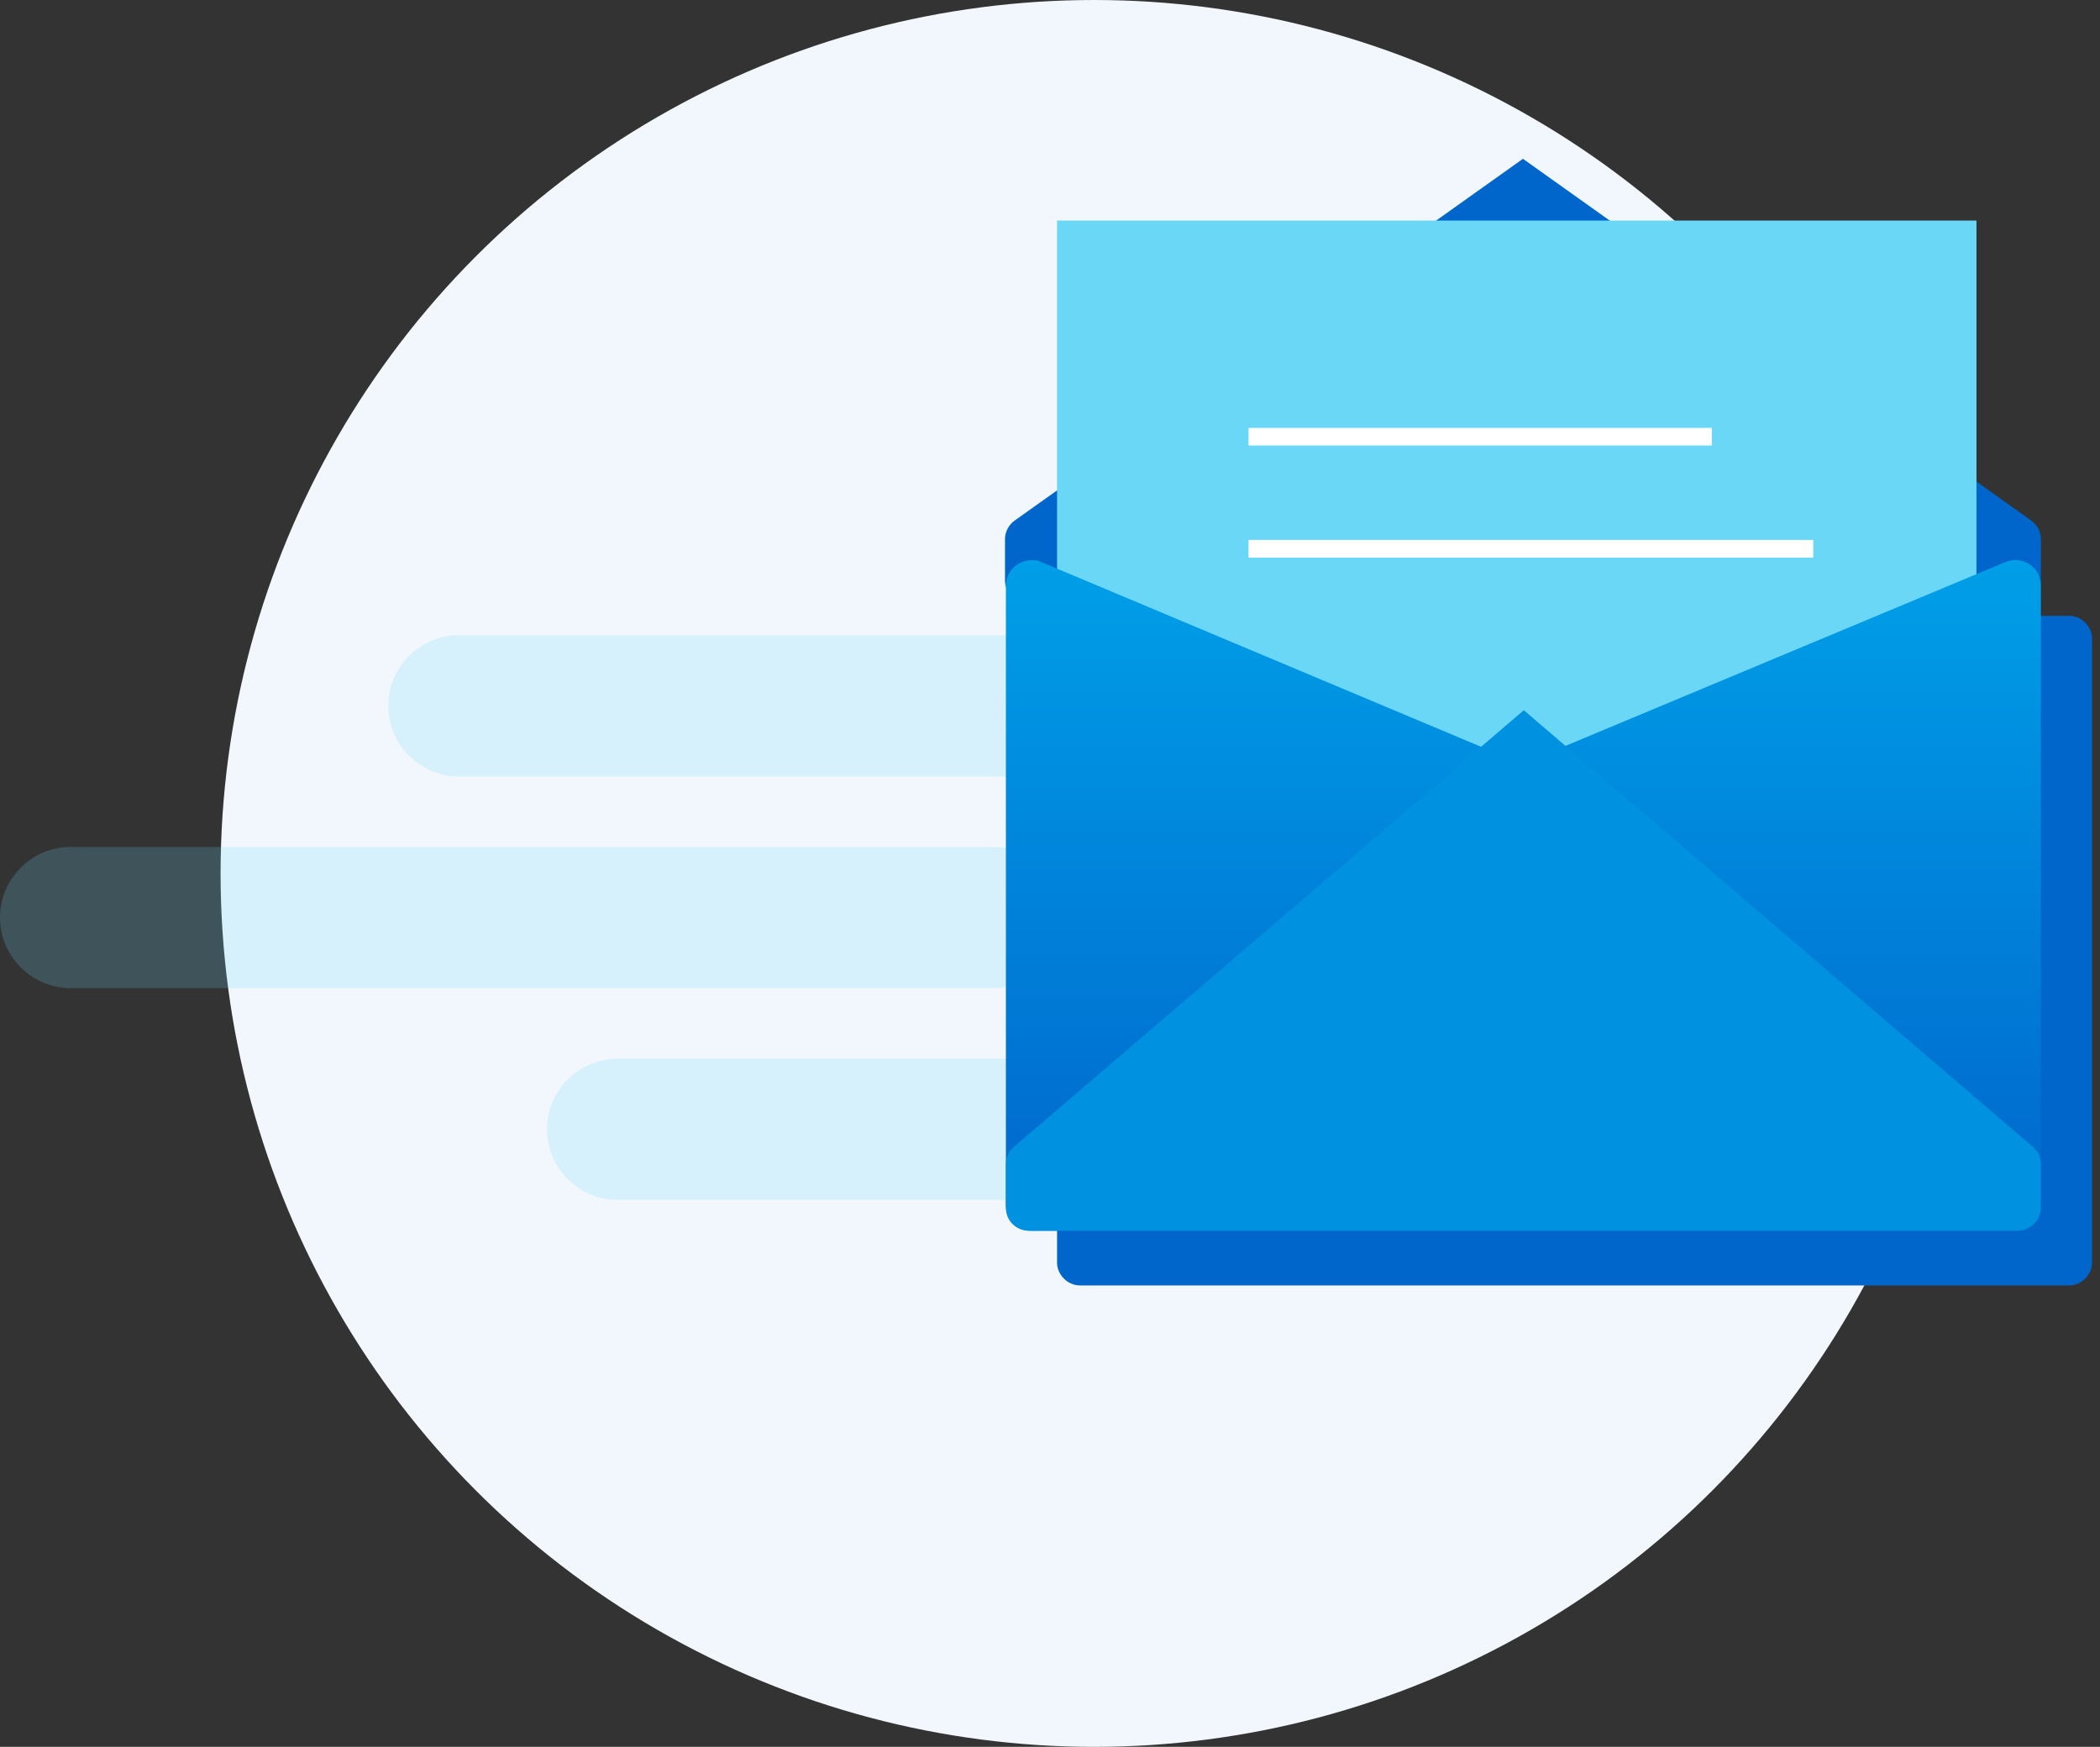 <svg xmlns="http://www.w3.org/2000/svg" version="1.1" viewBox="0 0 238 198"><rect x="0" y="0" width="238" height="198" fill="#333333" stroke="none"/><style type="text/css">.st0{fill:#f1f7fc}.st1{fill:#6ad7f7;fill-opacity:.2}.st2{fill-rule:evenodd;clip-rule:evenodd;fill:#06c}.st3{fill:#6ad7f7}.st4{fill:none;stroke:#fff;stroke-width:2;stroke-linecap:square}.st5,.st6{fill-rule:evenodd;clip-rule:evenodd;fill:url(#SVGID_1_)}.st6{fill:#0091e0}</style><circle cx="124" cy="99" r="99" class="st0"/><path d="M52,72c-4.4,0-8,3.6-8,8s3.6,8,8,8h90.1c4.4,0,8-3.6,8-8s-3.6-8-8-8H52z" class="st1"/><path d="M8,96c-4.4,0-8,3.6-8,8s3.6,8,8,8h104.6c4.4,0,8-3.6,8-8s-3.6-8-8-8H8z" class="st1"/><path d="M70,120c-4.4,0-8,3.6-8,8s3.6,8,8,8h104.6c4.4,0,8-3.6,8-8s-3.6-8-8-8H70z" class="st1"/><path d="M122.4,69.8h112.1c1.4,0,2.6,1.2,2.6,2.6v70.7c0,1.4-1.2,2.6-2.6,2.6H122.4c-1.4,0-2.6-1.2-2.6-2.6V72.4 C119.8,70.9,121,69.8,122.4,69.8z" class="st2"/><path d="M116.6,68.5h112.1c1.4,0,2.6-1.2,2.6-2.6v-4.8c0-0.8-0.4-1.6-1.1-2.1l-57.6-41l-57.6,41 c-0.7,0.5-1.1,1.3-1.1,2.1v4.8C114,67.4,115.2,68.5,116.6,68.5z" class="st2"/><rect width="104.2" height="68.9" x="119.8" y="25" class="st3"/><path d="M142.5,49.5H193" class="st4"/><path d="M142.5,62.2h62" class="st4"/><linearGradient id="SVGID_1_" x1="-175.983" x2="-175.983" y1="515.652" y2="514.652" gradientTransform="matrix(117.314 0 0 -75.984 20817.896 39244.715)" gradientUnits="userSpaceOnUse"><stop offset="0" style="stop-color:#009fe8"/><stop offset="1" style="stop-color:#06c"/></linearGradient><path d="M118,63.7l54.5,22.9l54.8-22.9c1.5-0.6,3.2,0.1,3.8,1.6c0.1,0.4,0.2,0.7,0.2,1.1v70.2c0,1.6-1.3,2.9-2.9,2.9 H116.9c-1.6,0-2.9-1.3-2.9-2.9V66.4c0-1.6,1.3-2.9,2.9-2.9C117.3,63.5,117.7,63.5,118,63.7z" class="st5"/><path d="M116.6,139.5h112.1c1.4,0,2.6-1.2,2.6-2.6V132c0-0.8-0.3-1.5-0.9-2l-57.7-49.5L114.9,130 c-0.6,0.5-0.9,1.2-0.9,2v4.9C114,138.4,115.2,139.5,116.6,139.5z" class="st6"/></svg>